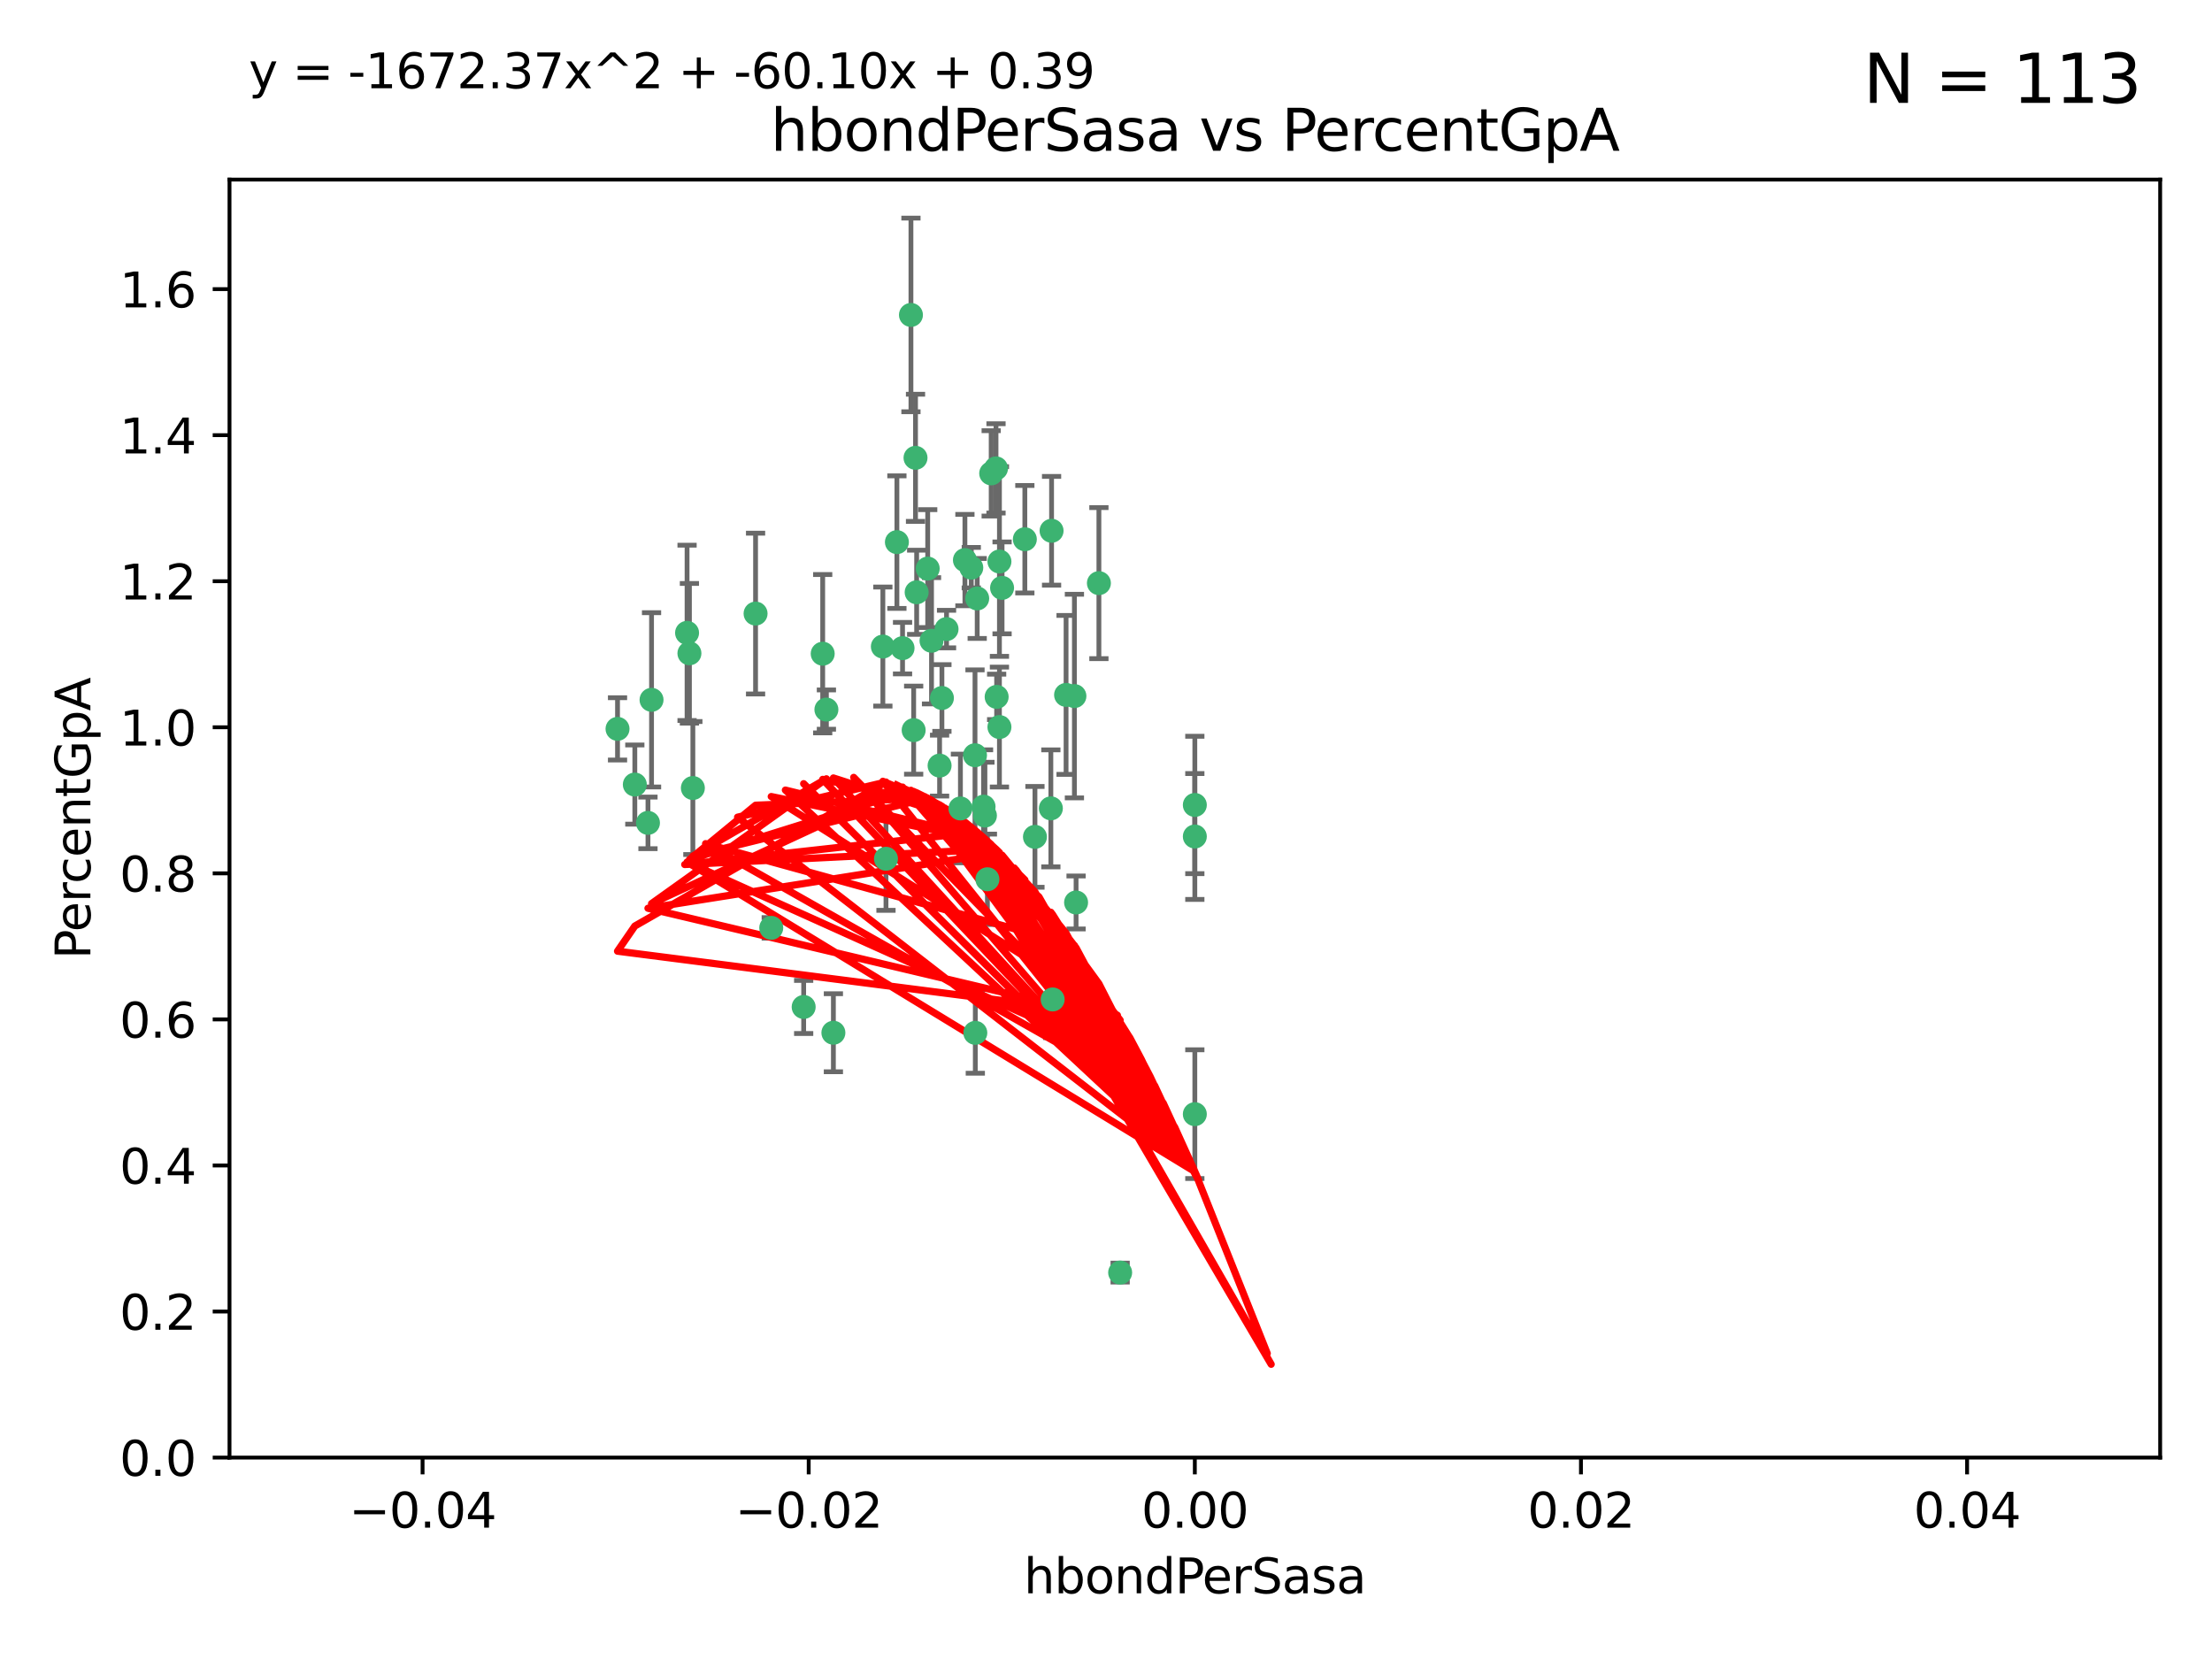<?xml version="1.0" encoding="utf-8" standalone="no"?>
<!DOCTYPE svg PUBLIC "-//W3C//DTD SVG 1.1//EN"
  "http://www.w3.org/Graphics/SVG/1.1/DTD/svg11.dtd">
<svg xmlns:xlink="http://www.w3.org/1999/xlink" width="460.8pt" height="345.6pt" viewBox="0 0 460.8 345.6" xmlns="http://www.w3.org/2000/svg" version="1.1">
 <defs>
  <style type="text/css">*{stroke-linejoin: round; stroke-linecap: butt}</style>
 </defs>
 <g id="figure_1">
  <g id="patch_1">
   <path d="M 0 345.6 
L 460.8 345.6 
L 460.8 0 
L 0 0 
z
" style="fill: #ffffff"/>
  </g>
  <g id="axes_1">
   <g id="patch_2">
    <path d="M 47.81 303.64 
L 450 303.64 
L 450 37.411 
L 47.81 37.411 
z
" style="fill: #ffffff"/>
   </g>
   <g id="PathCollection_1">
    <defs>
     <path id="m58eb391e16" d="M 0 1.118 
C 0.297 1.118 0.581 1 0.791 0.791 
C 1 0.581 1.118 0.297 1.118 0 
C 1.118 -0.297 1 -0.581 0.791 -0.791 
C 0.581 -1 0.297 -1.118 0 -1.118 
C -0.297 -1.118 -0.581 -1 -0.791 -0.791 
C -1 -0.581 -1.118 -0.297 -1.118 0 
C -1.118 0.297 -1 0.581 -0.791 0.791 
C -0.581 1 -0.297 1.118 0 1.118 
z
" style="stroke: #3cb371"/>
    </defs>
    <g clip-path="url(#pd3b715f0c1)">
     <use xlink:href="#m58eb391e16" x="186.841" y="112.935" style="fill: #3cb371; stroke: #3cb371"/>
     <use xlink:href="#m58eb391e16" x="197.183" y="131.048" style="fill: #3cb371; stroke: #3cb371"/>
     <use xlink:href="#m58eb391e16" x="206.483" y="98.611" style="fill: #3cb371; stroke: #3cb371"/>
     <use xlink:href="#m58eb391e16" x="203.111" y="157.33" style="fill: #3cb371; stroke: #3cb371"/>
     <use xlink:href="#m58eb391e16" x="208.201" y="151.457" style="fill: #3cb371; stroke: #3cb371"/>
     <use xlink:href="#m58eb391e16" x="189.767" y="65.606" style="fill: #3cb371; stroke: #3cb371"/>
     <use xlink:href="#m58eb391e16" x="143.619" y="136.097" style="fill: #3cb371; stroke: #3cb371"/>
     <use xlink:href="#m58eb391e16" x="157.399" y="127.82" style="fill: #3cb371; stroke: #3cb371"/>
     <use xlink:href="#m58eb391e16" x="193.258" y="118.446" style="fill: #3cb371; stroke: #3cb371"/>
     <use xlink:href="#m58eb391e16" x="144.336" y="164.157" style="fill: #3cb371; stroke: #3cb371"/>
     <use xlink:href="#m58eb391e16" x="172.155" y="147.818" style="fill: #3cb371; stroke: #3cb371"/>
     <use xlink:href="#m58eb391e16" x="135.728" y="145.786" style="fill: #3cb371; stroke: #3cb371"/>
     <use xlink:href="#m58eb391e16" x="188.017" y="135.021" style="fill: #3cb371; stroke: #3cb371"/>
     <use xlink:href="#m58eb391e16" x="143.128" y="131.834" style="fill: #3cb371; stroke: #3cb371"/>
     <use xlink:href="#m58eb391e16" x="190.719" y="95.371" style="fill: #3cb371; stroke: #3cb371"/>
     <use xlink:href="#m58eb391e16" x="204.892" y="168.041" style="fill: #3cb371; stroke: #3cb371"/>
     <use xlink:href="#m58eb391e16" x="202.337" y="118.255" style="fill: #3cb371; stroke: #3cb371"/>
     <use xlink:href="#m58eb391e16" x="213.494" y="112.334" style="fill: #3cb371; stroke: #3cb371"/>
     <use xlink:href="#m58eb391e16" x="196.219" y="145.408" style="fill: #3cb371; stroke: #3cb371"/>
     <use xlink:href="#m58eb391e16" x="190.955" y="123.385" style="fill: #3cb371; stroke: #3cb371"/>
     <use xlink:href="#m58eb391e16" x="194.053" y="133.482" style="fill: #3cb371; stroke: #3cb371"/>
     <use xlink:href="#m58eb391e16" x="203.175" y="215.161" style="fill: #3cb371; stroke: #3cb371"/>
     <use xlink:href="#m58eb391e16" x="201.01" y="116.673" style="fill: #3cb371; stroke: #3cb371"/>
     <use xlink:href="#m58eb391e16" x="233.347" y="265.1" style="fill: #3cb371; stroke: #3cb371"/>
     <use xlink:href="#m58eb391e16" x="134.984" y="171.42" style="fill: #3cb371; stroke: #3cb371"/>
     <use xlink:href="#m58eb391e16" x="208.202" y="116.973" style="fill: #3cb371; stroke: #3cb371"/>
     <use xlink:href="#m58eb391e16" x="207.487" y="97.572" style="fill: #3cb371; stroke: #3cb371"/>
     <use xlink:href="#m58eb391e16" x="203.569" y="124.669" style="fill: #3cb371; stroke: #3cb371"/>
     <use xlink:href="#m58eb391e16" x="207.62" y="145.171" style="fill: #3cb371; stroke: #3cb371"/>
     <use xlink:href="#m58eb391e16" x="200.074" y="168.419" style="fill: #3cb371; stroke: #3cb371"/>
     <use xlink:href="#m58eb391e16" x="173.611" y="215.139" style="fill: #3cb371; stroke: #3cb371"/>
     <use xlink:href="#m58eb391e16" x="171.383" y="136.178" style="fill: #3cb371; stroke: #3cb371"/>
     <use xlink:href="#m58eb391e16" x="195.734" y="159.488" style="fill: #3cb371; stroke: #3cb371"/>
     <use xlink:href="#m58eb391e16" x="183.917" y="134.689" style="fill: #3cb371; stroke: #3cb371"/>
     <use xlink:href="#m58eb391e16" x="184.566" y="178.897" style="fill: #3cb371; stroke: #3cb371"/>
     <use xlink:href="#m58eb391e16" x="132.246" y="163.438" style="fill: #3cb371; stroke: #3cb371"/>
     <use xlink:href="#m58eb391e16" x="128.642" y="151.836" style="fill: #3cb371; stroke: #3cb371"/>
     <use xlink:href="#m58eb391e16" x="160.664" y="193.29" style="fill: #3cb371; stroke: #3cb371"/>
     <use xlink:href="#m58eb391e16" x="205.696" y="183.167" style="fill: #3cb371; stroke: #3cb371"/>
     <use xlink:href="#m58eb391e16" x="219.287" y="208.206" style="fill: #3cb371; stroke: #3cb371"/>
     <use xlink:href="#m58eb391e16" x="219.062" y="110.571" style="fill: #3cb371; stroke: #3cb371"/>
     <use xlink:href="#m58eb391e16" x="228.922" y="121.476" style="fill: #3cb371; stroke: #3cb371"/>
     <use xlink:href="#m58eb391e16" x="190.332" y="152.103" style="fill: #3cb371; stroke: #3cb371"/>
     <use xlink:href="#m58eb391e16" x="205.177" y="169.899" style="fill: #3cb371; stroke: #3cb371"/>
     <use xlink:href="#m58eb391e16" x="215.6" y="174.332" style="fill: #3cb371; stroke: #3cb371"/>
     <use xlink:href="#m58eb391e16" x="167.418" y="209.769" style="fill: #3cb371; stroke: #3cb371"/>
     <use xlink:href="#m58eb391e16" x="218.914" y="168.396" style="fill: #3cb371; stroke: #3cb371"/>
     <use xlink:href="#m58eb391e16" x="224.167" y="188.002" style="fill: #3cb371; stroke: #3cb371"/>
     <use xlink:href="#m58eb391e16" x="248.905" y="232.101" style="fill: #3cb371; stroke: #3cb371"/>
     <use xlink:href="#m58eb391e16" x="248.905" y="167.688" style="fill: #3cb371; stroke: #3cb371"/>
     <use xlink:href="#m58eb391e16" x="208.75" y="122.465" style="fill: #3cb371; stroke: #3cb371"/>
     <use xlink:href="#m58eb391e16" x="222.083" y="144.762" style="fill: #3cb371; stroke: #3cb371"/>
     <use xlink:href="#m58eb391e16" x="223.82" y="145.004" style="fill: #3cb371; stroke: #3cb371"/>
     <use xlink:href="#m58eb391e16" x="248.905" y="174.257" style="fill: #3cb371; stroke: #3cb371"/>
    </g>
   </g>
   <g id="matplotlib.axis_1">
    <g id="xtick_1">
     <g id="line2d_1">
      <defs>
       <path id="m890bb7b04b" d="M 0 0 
L 0 3.5 
" style="stroke: #000000; stroke-width: 0.8"/>
      </defs>
      <g>
       <use xlink:href="#m890bb7b04b" x="88.029" y="303.64" style="stroke: #000000; stroke-width: 0.8"/>
      </g>
     </g>
     <g id="text_1">
      <!-- −0.04 -->
      <g transform="translate(72.706 318.238)scale(0.1 -0.1)">
       <defs>
        <path id="DejaVuSans-2212" d="M 678 2272 
L 4684 2272 
L 4684 1741 
L 678 1741 
L 678 2272 
z
" transform="scale(0.016)"/>
        <path id="DejaVuSans-30" d="M 2034 4250 
Q 1547 4250 1301 3770 
Q 1056 3291 1056 2328 
Q 1056 1369 1301 889 
Q 1547 409 2034 409 
Q 2525 409 2770 889 
Q 3016 1369 3016 2328 
Q 3016 3291 2770 3770 
Q 2525 4250 2034 4250 
z
M 2034 4750 
Q 2819 4750 3233 4129 
Q 3647 3509 3647 2328 
Q 3647 1150 3233 529 
Q 2819 -91 2034 -91 
Q 1250 -91 836 529 
Q 422 1150 422 2328 
Q 422 3509 836 4129 
Q 1250 4750 2034 4750 
z
" transform="scale(0.016)"/>
        <path id="DejaVuSans-2e" d="M 684 794 
L 1344 794 
L 1344 0 
L 684 0 
L 684 794 
z
" transform="scale(0.016)"/>
        <path id="DejaVuSans-34" d="M 2419 4116 
L 825 1625 
L 2419 1625 
L 2419 4116 
z
M 2253 4666 
L 3047 4666 
L 3047 1625 
L 3713 1625 
L 3713 1100 
L 3047 1100 
L 3047 0 
L 2419 0 
L 2419 1100 
L 313 1100 
L 313 1709 
L 2253 4666 
z
" transform="scale(0.016)"/>
       </defs>
       <use xlink:href="#DejaVuSans-2212"/>
       <use xlink:href="#DejaVuSans-30" x="83.789"/>
       <use xlink:href="#DejaVuSans-2e" x="147.412"/>
       <use xlink:href="#DejaVuSans-30" x="179.199"/>
       <use xlink:href="#DejaVuSans-34" x="242.822"/>
      </g>
     </g>
    </g>
    <g id="xtick_2">
     <g id="line2d_2">
      <g>
       <use xlink:href="#m890bb7b04b" x="168.467" y="303.64" style="stroke: #000000; stroke-width: 0.8"/>
      </g>
     </g>
     <g id="text_2">
      <!-- −0.02 -->
      <g transform="translate(153.144 318.238)scale(0.1 -0.1)">
       <defs>
        <path id="DejaVuSans-32" d="M 1228 531 
L 3431 531 
L 3431 0 
L 469 0 
L 469 531 
Q 828 903 1448 1529 
Q 2069 2156 2228 2338 
Q 2531 2678 2651 2914 
Q 2772 3150 2772 3378 
Q 2772 3750 2511 3984 
Q 2250 4219 1831 4219 
Q 1534 4219 1204 4116 
Q 875 4013 500 3803 
L 500 4441 
Q 881 4594 1212 4672 
Q 1544 4750 1819 4750 
Q 2544 4750 2975 4387 
Q 3406 4025 3406 3419 
Q 3406 3131 3298 2873 
Q 3191 2616 2906 2266 
Q 2828 2175 2409 1742 
Q 1991 1309 1228 531 
z
" transform="scale(0.016)"/>
       </defs>
       <use xlink:href="#DejaVuSans-2212"/>
       <use xlink:href="#DejaVuSans-30" x="83.789"/>
       <use xlink:href="#DejaVuSans-2e" x="147.412"/>
       <use xlink:href="#DejaVuSans-30" x="179.199"/>
       <use xlink:href="#DejaVuSans-32" x="242.822"/>
      </g>
     </g>
    </g>
    <g id="xtick_3">
     <g id="line2d_3">
      <g>
       <use xlink:href="#m890bb7b04b" x="248.905" y="303.64" style="stroke: #000000; stroke-width: 0.8"/>
      </g>
     </g>
     <g id="text_3">
      <!-- 0.00 -->
      <g transform="translate(237.772 318.238)scale(0.1 -0.1)">
       <use xlink:href="#DejaVuSans-30"/>
       <use xlink:href="#DejaVuSans-2e" x="63.623"/>
       <use xlink:href="#DejaVuSans-30" x="95.41"/>
       <use xlink:href="#DejaVuSans-30" x="159.033"/>
      </g>
     </g>
    </g>
    <g id="xtick_4">
     <g id="line2d_4">
      <g>
       <use xlink:href="#m890bb7b04b" x="329.343" y="303.64" style="stroke: #000000; stroke-width: 0.8"/>
      </g>
     </g>
     <g id="text_4">
      <!-- 0.02 -->
      <g transform="translate(318.21 318.238)scale(0.1 -0.1)">
       <use xlink:href="#DejaVuSans-30"/>
       <use xlink:href="#DejaVuSans-2e" x="63.623"/>
       <use xlink:href="#DejaVuSans-30" x="95.41"/>
       <use xlink:href="#DejaVuSans-32" x="159.033"/>
      </g>
     </g>
    </g>
    <g id="xtick_5">
     <g id="line2d_5">
      <g>
       <use xlink:href="#m890bb7b04b" x="409.781" y="303.64" style="stroke: #000000; stroke-width: 0.8"/>
      </g>
     </g>
     <g id="text_5">
      <!-- 0.04 -->
      <g transform="translate(398.648 318.238)scale(0.1 -0.1)">
       <use xlink:href="#DejaVuSans-30"/>
       <use xlink:href="#DejaVuSans-2e" x="63.623"/>
       <use xlink:href="#DejaVuSans-30" x="95.41"/>
       <use xlink:href="#DejaVuSans-34" x="159.033"/>
      </g>
     </g>
    </g>
    <g id="text_6">
     <!-- hbondPerSasa -->
     <g transform="translate(213.287 331.917)scale(0.1 -0.1)">
      <defs>
       <path id="DejaVuSans-68" d="M 3513 2113 
L 3513 0 
L 2938 0 
L 2938 2094 
Q 2938 2591 2744 2837 
Q 2550 3084 2163 3084 
Q 1697 3084 1428 2787 
Q 1159 2491 1159 1978 
L 1159 0 
L 581 0 
L 581 4863 
L 1159 4863 
L 1159 2956 
Q 1366 3272 1645 3428 
Q 1925 3584 2291 3584 
Q 2894 3584 3203 3211 
Q 3513 2838 3513 2113 
z
" transform="scale(0.016)"/>
       <path id="DejaVuSans-62" d="M 3116 1747 
Q 3116 2381 2855 2742 
Q 2594 3103 2138 3103 
Q 1681 3103 1420 2742 
Q 1159 2381 1159 1747 
Q 1159 1113 1420 752 
Q 1681 391 2138 391 
Q 2594 391 2855 752 
Q 3116 1113 3116 1747 
z
M 1159 2969 
Q 1341 3281 1617 3432 
Q 1894 3584 2278 3584 
Q 2916 3584 3314 3078 
Q 3713 2572 3713 1747 
Q 3713 922 3314 415 
Q 2916 -91 2278 -91 
Q 1894 -91 1617 61 
Q 1341 213 1159 525 
L 1159 0 
L 581 0 
L 581 4863 
L 1159 4863 
L 1159 2969 
z
" transform="scale(0.016)"/>
       <path id="DejaVuSans-6f" d="M 1959 3097 
Q 1497 3097 1228 2736 
Q 959 2375 959 1747 
Q 959 1119 1226 758 
Q 1494 397 1959 397 
Q 2419 397 2687 759 
Q 2956 1122 2956 1747 
Q 2956 2369 2687 2733 
Q 2419 3097 1959 3097 
z
M 1959 3584 
Q 2709 3584 3137 3096 
Q 3566 2609 3566 1747 
Q 3566 888 3137 398 
Q 2709 -91 1959 -91 
Q 1206 -91 779 398 
Q 353 888 353 1747 
Q 353 2609 779 3096 
Q 1206 3584 1959 3584 
z
" transform="scale(0.016)"/>
       <path id="DejaVuSans-6e" d="M 3513 2113 
L 3513 0 
L 2938 0 
L 2938 2094 
Q 2938 2591 2744 2837 
Q 2550 3084 2163 3084 
Q 1697 3084 1428 2787 
Q 1159 2491 1159 1978 
L 1159 0 
L 581 0 
L 581 3500 
L 1159 3500 
L 1159 2956 
Q 1366 3272 1645 3428 
Q 1925 3584 2291 3584 
Q 2894 3584 3203 3211 
Q 3513 2838 3513 2113 
z
" transform="scale(0.016)"/>
       <path id="DejaVuSans-64" d="M 2906 2969 
L 2906 4863 
L 3481 4863 
L 3481 0 
L 2906 0 
L 2906 525 
Q 2725 213 2448 61 
Q 2172 -91 1784 -91 
Q 1150 -91 751 415 
Q 353 922 353 1747 
Q 353 2572 751 3078 
Q 1150 3584 1784 3584 
Q 2172 3584 2448 3432 
Q 2725 3281 2906 2969 
z
M 947 1747 
Q 947 1113 1208 752 
Q 1469 391 1925 391 
Q 2381 391 2643 752 
Q 2906 1113 2906 1747 
Q 2906 2381 2643 2742 
Q 2381 3103 1925 3103 
Q 1469 3103 1208 2742 
Q 947 2381 947 1747 
z
" transform="scale(0.016)"/>
       <path id="DejaVuSans-50" d="M 1259 4147 
L 1259 2394 
L 2053 2394 
Q 2494 2394 2734 2622 
Q 2975 2850 2975 3272 
Q 2975 3691 2734 3919 
Q 2494 4147 2053 4147 
L 1259 4147 
z
M 628 4666 
L 2053 4666 
Q 2838 4666 3239 4311 
Q 3641 3956 3641 3272 
Q 3641 2581 3239 2228 
Q 2838 1875 2053 1875 
L 1259 1875 
L 1259 0 
L 628 0 
L 628 4666 
z
" transform="scale(0.016)"/>
       <path id="DejaVuSans-65" d="M 3597 1894 
L 3597 1613 
L 953 1613 
Q 991 1019 1311 708 
Q 1631 397 2203 397 
Q 2534 397 2845 478 
Q 3156 559 3463 722 
L 3463 178 
Q 3153 47 2828 -22 
Q 2503 -91 2169 -91 
Q 1331 -91 842 396 
Q 353 884 353 1716 
Q 353 2575 817 3079 
Q 1281 3584 2069 3584 
Q 2775 3584 3186 3129 
Q 3597 2675 3597 1894 
z
M 3022 2063 
Q 3016 2534 2758 2815 
Q 2500 3097 2075 3097 
Q 1594 3097 1305 2825 
Q 1016 2553 972 2059 
L 3022 2063 
z
" transform="scale(0.016)"/>
       <path id="DejaVuSans-72" d="M 2631 2963 
Q 2534 3019 2420 3045 
Q 2306 3072 2169 3072 
Q 1681 3072 1420 2755 
Q 1159 2438 1159 1844 
L 1159 0 
L 581 0 
L 581 3500 
L 1159 3500 
L 1159 2956 
Q 1341 3275 1631 3429 
Q 1922 3584 2338 3584 
Q 2397 3584 2469 3576 
Q 2541 3569 2628 3553 
L 2631 2963 
z
" transform="scale(0.016)"/>
       <path id="DejaVuSans-53" d="M 3425 4513 
L 3425 3897 
Q 3066 4069 2747 4153 
Q 2428 4238 2131 4238 
Q 1616 4238 1336 4038 
Q 1056 3838 1056 3469 
Q 1056 3159 1242 3001 
Q 1428 2844 1947 2747 
L 2328 2669 
Q 3034 2534 3370 2195 
Q 3706 1856 3706 1288 
Q 3706 609 3251 259 
Q 2797 -91 1919 -91 
Q 1588 -91 1214 -16 
Q 841 59 441 206 
L 441 856 
Q 825 641 1194 531 
Q 1563 422 1919 422 
Q 2459 422 2753 634 
Q 3047 847 3047 1241 
Q 3047 1584 2836 1778 
Q 2625 1972 2144 2069 
L 1759 2144 
Q 1053 2284 737 2584 
Q 422 2884 422 3419 
Q 422 4038 858 4394 
Q 1294 4750 2059 4750 
Q 2388 4750 2728 4690 
Q 3069 4631 3425 4513 
z
" transform="scale(0.016)"/>
       <path id="DejaVuSans-61" d="M 2194 1759 
Q 1497 1759 1228 1600 
Q 959 1441 959 1056 
Q 959 750 1161 570 
Q 1363 391 1709 391 
Q 2188 391 2477 730 
Q 2766 1069 2766 1631 
L 2766 1759 
L 2194 1759 
z
M 3341 1997 
L 3341 0 
L 2766 0 
L 2766 531 
Q 2569 213 2275 61 
Q 1981 -91 1556 -91 
Q 1019 -91 701 211 
Q 384 513 384 1019 
Q 384 1609 779 1909 
Q 1175 2209 1959 2209 
L 2766 2209 
L 2766 2266 
Q 2766 2663 2505 2880 
Q 2244 3097 1772 3097 
Q 1472 3097 1187 3025 
Q 903 2953 641 2809 
L 641 3341 
Q 956 3463 1253 3523 
Q 1550 3584 1831 3584 
Q 2591 3584 2966 3190 
Q 3341 2797 3341 1997 
z
" transform="scale(0.016)"/>
       <path id="DejaVuSans-73" d="M 2834 3397 
L 2834 2853 
Q 2591 2978 2328 3040 
Q 2066 3103 1784 3103 
Q 1356 3103 1142 2972 
Q 928 2841 928 2578 
Q 928 2378 1081 2264 
Q 1234 2150 1697 2047 
L 1894 2003 
Q 2506 1872 2764 1633 
Q 3022 1394 3022 966 
Q 3022 478 2636 193 
Q 2250 -91 1575 -91 
Q 1294 -91 989 -36 
Q 684 19 347 128 
L 347 722 
Q 666 556 975 473 
Q 1284 391 1588 391 
Q 1994 391 2212 530 
Q 2431 669 2431 922 
Q 2431 1156 2273 1281 
Q 2116 1406 1581 1522 
L 1381 1569 
Q 847 1681 609 1914 
Q 372 2147 372 2553 
Q 372 3047 722 3315 
Q 1072 3584 1716 3584 
Q 2034 3584 2315 3537 
Q 2597 3491 2834 3397 
z
" transform="scale(0.016)"/>
      </defs>
      <use xlink:href="#DejaVuSans-68"/>
      <use xlink:href="#DejaVuSans-62" x="63.379"/>
      <use xlink:href="#DejaVuSans-6f" x="126.855"/>
      <use xlink:href="#DejaVuSans-6e" x="188.037"/>
      <use xlink:href="#DejaVuSans-64" x="251.416"/>
      <use xlink:href="#DejaVuSans-50" x="314.893"/>
      <use xlink:href="#DejaVuSans-65" x="371.57"/>
      <use xlink:href="#DejaVuSans-72" x="433.094"/>
      <use xlink:href="#DejaVuSans-53" x="474.207"/>
      <use xlink:href="#DejaVuSans-61" x="537.684"/>
      <use xlink:href="#DejaVuSans-73" x="598.963"/>
      <use xlink:href="#DejaVuSans-61" x="651.062"/>
     </g>
    </g>
   </g>
   <g id="matplotlib.axis_2">
    <g id="ytick_1">
     <g id="line2d_6">
      <defs>
       <path id="m3d4f7fe5ab" d="M 0 0 
L -3.5 0 
" style="stroke: #000000; stroke-width: 0.8"/>
      </defs>
      <g>
       <use xlink:href="#m3d4f7fe5ab" x="47.81" y="303.64" style="stroke: #000000; stroke-width: 0.8"/>
      </g>
     </g>
     <g id="text_7">
      <!-- 0.0 -->
      <g transform="translate(24.907 307.439)scale(0.1 -0.1)">
       <use xlink:href="#DejaVuSans-30"/>
       <use xlink:href="#DejaVuSans-2e" x="63.623"/>
       <use xlink:href="#DejaVuSans-30" x="95.41"/>
      </g>
     </g>
    </g>
    <g id="ytick_2">
     <g id="line2d_7">
      <g>
       <use xlink:href="#m3d4f7fe5ab" x="47.81" y="273.214" style="stroke: #000000; stroke-width: 0.8"/>
      </g>
     </g>
     <g id="text_8">
      <!-- 0.2 -->
      <g transform="translate(24.907 277.013)scale(0.1 -0.1)">
       <use xlink:href="#DejaVuSans-30"/>
       <use xlink:href="#DejaVuSans-2e" x="63.623"/>
       <use xlink:href="#DejaVuSans-32" x="95.41"/>
      </g>
     </g>
    </g>
    <g id="ytick_3">
     <g id="line2d_8">
      <g>
       <use xlink:href="#m3d4f7fe5ab" x="47.81" y="242.788" style="stroke: #000000; stroke-width: 0.8"/>
      </g>
     </g>
     <g id="text_9">
      <!-- 0.4 -->
      <g transform="translate(24.907 246.587)scale(0.1 -0.1)">
       <use xlink:href="#DejaVuSans-30"/>
       <use xlink:href="#DejaVuSans-2e" x="63.623"/>
       <use xlink:href="#DejaVuSans-34" x="95.41"/>
      </g>
     </g>
    </g>
    <g id="ytick_4">
     <g id="line2d_9">
      <g>
       <use xlink:href="#m3d4f7fe5ab" x="47.81" y="212.362" style="stroke: #000000; stroke-width: 0.8"/>
      </g>
     </g>
     <g id="text_10">
      <!-- 0.6 -->
      <g transform="translate(24.907 216.161)scale(0.1 -0.1)">
       <defs>
        <path id="DejaVuSans-36" d="M 2113 2584 
Q 1688 2584 1439 2293 
Q 1191 2003 1191 1497 
Q 1191 994 1439 701 
Q 1688 409 2113 409 
Q 2538 409 2786 701 
Q 3034 994 3034 1497 
Q 3034 2003 2786 2293 
Q 2538 2584 2113 2584 
z
M 3366 4563 
L 3366 3988 
Q 3128 4100 2886 4159 
Q 2644 4219 2406 4219 
Q 1781 4219 1451 3797 
Q 1122 3375 1075 2522 
Q 1259 2794 1537 2939 
Q 1816 3084 2150 3084 
Q 2853 3084 3261 2657 
Q 3669 2231 3669 1497 
Q 3669 778 3244 343 
Q 2819 -91 2113 -91 
Q 1303 -91 875 529 
Q 447 1150 447 2328 
Q 447 3434 972 4092 
Q 1497 4750 2381 4750 
Q 2619 4750 2861 4703 
Q 3103 4656 3366 4563 
z
" transform="scale(0.016)"/>
       </defs>
       <use xlink:href="#DejaVuSans-30"/>
       <use xlink:href="#DejaVuSans-2e" x="63.623"/>
       <use xlink:href="#DejaVuSans-36" x="95.41"/>
      </g>
     </g>
    </g>
    <g id="ytick_5">
     <g id="line2d_10">
      <g>
       <use xlink:href="#m3d4f7fe5ab" x="47.81" y="181.935" style="stroke: #000000; stroke-width: 0.8"/>
      </g>
     </g>
     <g id="text_11">
      <!-- 0.8 -->
      <g transform="translate(24.907 185.735)scale(0.1 -0.1)">
       <defs>
        <path id="DejaVuSans-38" d="M 2034 2216 
Q 1584 2216 1326 1975 
Q 1069 1734 1069 1313 
Q 1069 891 1326 650 
Q 1584 409 2034 409 
Q 2484 409 2743 651 
Q 3003 894 3003 1313 
Q 3003 1734 2745 1975 
Q 2488 2216 2034 2216 
z
M 1403 2484 
Q 997 2584 770 2862 
Q 544 3141 544 3541 
Q 544 4100 942 4425 
Q 1341 4750 2034 4750 
Q 2731 4750 3128 4425 
Q 3525 4100 3525 3541 
Q 3525 3141 3298 2862 
Q 3072 2584 2669 2484 
Q 3125 2378 3379 2068 
Q 3634 1759 3634 1313 
Q 3634 634 3220 271 
Q 2806 -91 2034 -91 
Q 1263 -91 848 271 
Q 434 634 434 1313 
Q 434 1759 690 2068 
Q 947 2378 1403 2484 
z
M 1172 3481 
Q 1172 3119 1398 2916 
Q 1625 2713 2034 2713 
Q 2441 2713 2670 2916 
Q 2900 3119 2900 3481 
Q 2900 3844 2670 4047 
Q 2441 4250 2034 4250 
Q 1625 4250 1398 4047 
Q 1172 3844 1172 3481 
z
" transform="scale(0.016)"/>
       </defs>
       <use xlink:href="#DejaVuSans-30"/>
       <use xlink:href="#DejaVuSans-2e" x="63.623"/>
       <use xlink:href="#DejaVuSans-38" x="95.41"/>
      </g>
     </g>
    </g>
    <g id="ytick_6">
     <g id="line2d_11">
      <g>
       <use xlink:href="#m3d4f7fe5ab" x="47.81" y="151.509" style="stroke: #000000; stroke-width: 0.8"/>
      </g>
     </g>
     <g id="text_12">
      <!-- 1.0 -->
      <g transform="translate(24.907 155.308)scale(0.1 -0.1)">
       <defs>
        <path id="DejaVuSans-31" d="M 794 531 
L 1825 531 
L 1825 4091 
L 703 3866 
L 703 4441 
L 1819 4666 
L 2450 4666 
L 2450 531 
L 3481 531 
L 3481 0 
L 794 0 
L 794 531 
z
" transform="scale(0.016)"/>
       </defs>
       <use xlink:href="#DejaVuSans-31"/>
       <use xlink:href="#DejaVuSans-2e" x="63.623"/>
       <use xlink:href="#DejaVuSans-30" x="95.41"/>
      </g>
     </g>
    </g>
    <g id="ytick_7">
     <g id="line2d_12">
      <g>
       <use xlink:href="#m3d4f7fe5ab" x="47.81" y="121.083" style="stroke: #000000; stroke-width: 0.8"/>
      </g>
     </g>
     <g id="text_13">
      <!-- 1.2 -->
      <g transform="translate(24.907 124.882)scale(0.1 -0.1)">
       <use xlink:href="#DejaVuSans-31"/>
       <use xlink:href="#DejaVuSans-2e" x="63.623"/>
       <use xlink:href="#DejaVuSans-32" x="95.41"/>
      </g>
     </g>
    </g>
    <g id="ytick_8">
     <g id="line2d_13">
      <g>
       <use xlink:href="#m3d4f7fe5ab" x="47.81" y="90.657" style="stroke: #000000; stroke-width: 0.8"/>
      </g>
     </g>
     <g id="text_14">
      <!-- 1.4 -->
      <g transform="translate(24.907 94.456)scale(0.1 -0.1)">
       <use xlink:href="#DejaVuSans-31"/>
       <use xlink:href="#DejaVuSans-2e" x="63.623"/>
       <use xlink:href="#DejaVuSans-34" x="95.41"/>
      </g>
     </g>
    </g>
    <g id="ytick_9">
     <g id="line2d_14">
      <g>
       <use xlink:href="#m3d4f7fe5ab" x="47.81" y="60.231" style="stroke: #000000; stroke-width: 0.8"/>
      </g>
     </g>
     <g id="text_15">
      <!-- 1.6 -->
      <g transform="translate(24.907 64.03)scale(0.1 -0.1)">
       <use xlink:href="#DejaVuSans-31"/>
       <use xlink:href="#DejaVuSans-2e" x="63.623"/>
       <use xlink:href="#DejaVuSans-36" x="95.41"/>
      </g>
     </g>
    </g>
    <g id="text_16">
     <!-- PercentGpA -->
     <g transform="translate(18.827 199.802)rotate(-90)scale(0.1 -0.1)">
      <defs>
       <path id="DejaVuSans-63" d="M 3122 3366 
L 3122 2828 
Q 2878 2963 2633 3030 
Q 2388 3097 2138 3097 
Q 1578 3097 1268 2742 
Q 959 2388 959 1747 
Q 959 1106 1268 751 
Q 1578 397 2138 397 
Q 2388 397 2633 464 
Q 2878 531 3122 666 
L 3122 134 
Q 2881 22 2623 -34 
Q 2366 -91 2075 -91 
Q 1284 -91 818 406 
Q 353 903 353 1747 
Q 353 2603 823 3093 
Q 1294 3584 2113 3584 
Q 2378 3584 2631 3529 
Q 2884 3475 3122 3366 
z
" transform="scale(0.016)"/>
       <path id="DejaVuSans-74" d="M 1172 4494 
L 1172 3500 
L 2356 3500 
L 2356 3053 
L 1172 3053 
L 1172 1153 
Q 1172 725 1289 603 
Q 1406 481 1766 481 
L 2356 481 
L 2356 0 
L 1766 0 
Q 1100 0 847 248 
Q 594 497 594 1153 
L 594 3053 
L 172 3053 
L 172 3500 
L 594 3500 
L 594 4494 
L 1172 4494 
z
" transform="scale(0.016)"/>
       <path id="DejaVuSans-47" d="M 3809 666 
L 3809 1919 
L 2778 1919 
L 2778 2438 
L 4434 2438 
L 4434 434 
Q 4069 175 3628 42 
Q 3188 -91 2688 -91 
Q 1594 -91 976 548 
Q 359 1188 359 2328 
Q 359 3472 976 4111 
Q 1594 4750 2688 4750 
Q 3144 4750 3555 4637 
Q 3966 4525 4313 4306 
L 4313 3634 
Q 3963 3931 3569 4081 
Q 3175 4231 2741 4231 
Q 1884 4231 1454 3753 
Q 1025 3275 1025 2328 
Q 1025 1384 1454 906 
Q 1884 428 2741 428 
Q 3075 428 3337 486 
Q 3600 544 3809 666 
z
" transform="scale(0.016)"/>
       <path id="DejaVuSans-70" d="M 1159 525 
L 1159 -1331 
L 581 -1331 
L 581 3500 
L 1159 3500 
L 1159 2969 
Q 1341 3281 1617 3432 
Q 1894 3584 2278 3584 
Q 2916 3584 3314 3078 
Q 3713 2572 3713 1747 
Q 3713 922 3314 415 
Q 2916 -91 2278 -91 
Q 1894 -91 1617 61 
Q 1341 213 1159 525 
z
M 3116 1747 
Q 3116 2381 2855 2742 
Q 2594 3103 2138 3103 
Q 1681 3103 1420 2742 
Q 1159 2381 1159 1747 
Q 1159 1113 1420 752 
Q 1681 391 2138 391 
Q 2594 391 2855 752 
Q 3116 1113 3116 1747 
z
" transform="scale(0.016)"/>
       <path id="DejaVuSans-41" d="M 2188 4044 
L 1331 1722 
L 3047 1722 
L 2188 4044 
z
M 1831 4666 
L 2547 4666 
L 4325 0 
L 3669 0 
L 3244 1197 
L 1141 1197 
L 716 0 
L 50 0 
L 1831 4666 
z
" transform="scale(0.016)"/>
      </defs>
      <use xlink:href="#DejaVuSans-50"/>
      <use xlink:href="#DejaVuSans-65" x="56.678"/>
      <use xlink:href="#DejaVuSans-72" x="118.201"/>
      <use xlink:href="#DejaVuSans-63" x="157.064"/>
      <use xlink:href="#DejaVuSans-65" x="212.045"/>
      <use xlink:href="#DejaVuSans-6e" x="273.568"/>
      <use xlink:href="#DejaVuSans-74" x="336.947"/>
      <use xlink:href="#DejaVuSans-47" x="376.156"/>
      <use xlink:href="#DejaVuSans-70" x="453.646"/>
      <use xlink:href="#DejaVuSans-41" x="517.123"/>
     </g>
    </g>
   </g>
   <g id="LineCollection_1">
    <path d="M 186.841 126.742 
L 186.841 99.128 
" clip-path="url(#pd3b715f0c1)" style="fill: none; stroke: #696969"/>
    <path d="M 197.183 134.958 
L 197.183 127.138 
" clip-path="url(#pd3b715f0c1)" style="fill: none; stroke: #696969"/>
    <path d="M 206.483 107.5 
L 206.483 89.723 
" clip-path="url(#pd3b715f0c1)" style="fill: none; stroke: #696969"/>
    <path d="M 203.111 175.107 
L 203.111 139.552 
" clip-path="url(#pd3b715f0c1)" style="fill: none; stroke: #696969"/>
    <path d="M 208.201 163.945 
L 208.201 138.968 
" clip-path="url(#pd3b715f0c1)" style="fill: none; stroke: #696969"/>
    <path d="M 189.767 85.777 
L 189.767 45.434 
" clip-path="url(#pd3b715f0c1)" style="fill: none; stroke: #696969"/>
    <path d="M 143.619 150.645 
L 143.619 121.55 
" clip-path="url(#pd3b715f0c1)" style="fill: none; stroke: #696969"/>
    <path d="M 157.399 144.568 
L 157.399 111.073 
" clip-path="url(#pd3b715f0c1)" style="fill: none; stroke: #696969"/>
    <path d="M 193.258 130.722 
L 193.258 106.17 
" clip-path="url(#pd3b715f0c1)" style="fill: none; stroke: #696969"/>
    <path d="M 144.336 178.007 
L 144.336 150.307 
" clip-path="url(#pd3b715f0c1)" style="fill: none; stroke: #696969"/>
    <path d="M 172.155 151.909 
L 172.155 143.727 
" clip-path="url(#pd3b715f0c1)" style="fill: none; stroke: #696969"/>
    <path d="M 135.728 163.937 
L 135.728 127.634 
" clip-path="url(#pd3b715f0c1)" style="fill: none; stroke: #696969"/>
    <path d="M 188.017 140.382 
L 188.017 129.659 
" clip-path="url(#pd3b715f0c1)" style="fill: none; stroke: #696969"/>
    <path d="M 143.128 150.092 
L 143.128 113.575 
" clip-path="url(#pd3b715f0c1)" style="fill: none; stroke: #696969"/>
    <path d="M 190.719 108.615 
L 190.719 82.127 
" clip-path="url(#pd3b715f0c1)" style="fill: none; stroke: #696969"/>
    <path d="M 204.892 179.882 
L 204.892 156.201 
" clip-path="url(#pd3b715f0c1)" style="fill: none; stroke: #696969"/>
    <path d="M 202.337 122.472 
L 202.337 114.039 
" clip-path="url(#pd3b715f0c1)" style="fill: none; stroke: #696969"/>
    <path d="M 213.494 123.529 
L 213.494 101.139 
" clip-path="url(#pd3b715f0c1)" style="fill: none; stroke: #696969"/>
    <path d="M 196.219 152.361 
L 196.219 138.456 
" clip-path="url(#pd3b715f0c1)" style="fill: none; stroke: #696969"/>
    <path d="M 190.955 132.151 
L 190.955 114.62 
" clip-path="url(#pd3b715f0c1)" style="fill: none; stroke: #696969"/>
    <path d="M 194.053 146.637 
L 194.053 120.327 
" clip-path="url(#pd3b715f0c1)" style="fill: none; stroke: #696969"/>
    <path d="M 203.175 223.572 
L 203.175 206.751 
" clip-path="url(#pd3b715f0c1)" style="fill: none; stroke: #696969"/>
    <path d="M 201.01 126.191 
L 201.01 107.154 
" clip-path="url(#pd3b715f0c1)" style="fill: none; stroke: #696969"/>
    <path d="M 233.347 267.073 
L 233.347 263.128 
" clip-path="url(#pd3b715f0c1)" style="fill: none; stroke: #696969"/>
    <path d="M 134.984 176.791 
L 134.984 166.049 
" clip-path="url(#pd3b715f0c1)" style="fill: none; stroke: #696969"/>
    <path d="M 208.202 136.73 
L 208.202 97.216 
" clip-path="url(#pd3b715f0c1)" style="fill: none; stroke: #696969"/>
    <path d="M 207.487 106.878 
L 207.487 88.267 
" clip-path="url(#pd3b715f0c1)" style="fill: none; stroke: #696969"/>
    <path d="M 203.569 132.997 
L 203.569 116.341 
" clip-path="url(#pd3b715f0c1)" style="fill: none; stroke: #696969"/>
    <path d="M 207.62 149.901 
L 207.62 140.441 
" clip-path="url(#pd3b715f0c1)" style="fill: none; stroke: #696969"/>
    <path d="M 200.074 179.743 
L 200.074 157.094 
" clip-path="url(#pd3b715f0c1)" style="fill: none; stroke: #696969"/>
    <path d="M 173.611 223.268 
L 173.611 207.01 
" clip-path="url(#pd3b715f0c1)" style="fill: none; stroke: #696969"/>
    <path d="M 171.383 152.672 
L 171.383 119.684 
" clip-path="url(#pd3b715f0c1)" style="fill: none; stroke: #696969"/>
    <path d="M 195.734 165.831 
L 195.734 153.145 
" clip-path="url(#pd3b715f0c1)" style="fill: none; stroke: #696969"/>
    <path d="M 183.917 147.086 
L 183.917 122.292 
" clip-path="url(#pd3b715f0c1)" style="fill: none; stroke: #696969"/>
    <path d="M 184.566 189.642 
L 184.566 168.152 
" clip-path="url(#pd3b715f0c1)" style="fill: none; stroke: #696969"/>
    <path d="M 132.246 171.687 
L 132.246 155.189 
" clip-path="url(#pd3b715f0c1)" style="fill: none; stroke: #696969"/>
    <path d="M 128.642 158.321 
L 128.642 145.352 
" clip-path="url(#pd3b715f0c1)" style="fill: none; stroke: #696969"/>
    <path d="M 160.664 195.434 
L 160.664 191.146 
" clip-path="url(#pd3b715f0c1)" style="fill: none; stroke: #696969"/>
    <path d="M 205.696 192.579 
L 205.696 173.755 
" clip-path="url(#pd3b715f0c1)" style="fill: none; stroke: #696969"/>
    <path d="M 219.287 216.157 
L 219.287 200.256 
" clip-path="url(#pd3b715f0c1)" style="fill: none; stroke: #696969"/>
    <path d="M 219.062 121.897 
L 219.062 99.245 
" clip-path="url(#pd3b715f0c1)" style="fill: none; stroke: #696969"/>
    <path d="M 228.922 137.206 
L 228.922 105.745 
" clip-path="url(#pd3b715f0c1)" style="fill: none; stroke: #696969"/>
    <path d="M 190.332 161.277 
L 190.332 142.929 
" clip-path="url(#pd3b715f0c1)" style="fill: none; stroke: #696969"/>
    <path d="M 205.177 181.006 
L 205.177 158.792 
" clip-path="url(#pd3b715f0c1)" style="fill: none; stroke: #696969"/>
    <path d="M 215.6 184.828 
L 215.6 163.836 
" clip-path="url(#pd3b715f0c1)" style="fill: none; stroke: #696969"/>
    <path d="M 167.418 215.299 
L 167.418 204.239 
" clip-path="url(#pd3b715f0c1)" style="fill: none; stroke: #696969"/>
    <path d="M 218.914 180.585 
L 218.914 156.208 
" clip-path="url(#pd3b715f0c1)" style="fill: none; stroke: #696969"/>
    <path d="M 224.167 193.517 
L 224.167 182.486 
" clip-path="url(#pd3b715f0c1)" style="fill: none; stroke: #696969"/>
    <path d="M 248.905 245.512 
L 248.905 218.691 
" clip-path="url(#pd3b715f0c1)" style="fill: none; stroke: #696969"/>
    <path d="M 248.905 181.997 
L 248.905 153.38 
" clip-path="url(#pd3b715f0c1)" style="fill: none; stroke: #696969"/>
    <path d="M 208.75 132.034 
L 208.75 112.895 
" clip-path="url(#pd3b715f0c1)" style="fill: none; stroke: #696969"/>
    <path d="M 222.083 161.315 
L 222.083 128.209 
" clip-path="url(#pd3b715f0c1)" style="fill: none; stroke: #696969"/>
    <path d="M 223.82 166.212 
L 223.82 123.796 
" clip-path="url(#pd3b715f0c1)" style="fill: none; stroke: #696969"/>
    <path d="M 248.905 187.369 
L 248.905 161.144 
" clip-path="url(#pd3b715f0c1)" style="fill: none; stroke: #696969"/>
   </g>
   <g id="line2d_15">
    <defs>
     <path id="m7b04581c8a" d="M 2 0 
L -2 -0 
" style="stroke: #696969"/>
    </defs>
    <g clip-path="url(#pd3b715f0c1)">
     <use xlink:href="#m7b04581c8a" x="186.841" y="126.742" style="fill: #696969; stroke: #696969"/>
     <use xlink:href="#m7b04581c8a" x="197.183" y="134.958" style="fill: #696969; stroke: #696969"/>
     <use xlink:href="#m7b04581c8a" x="206.483" y="107.5" style="fill: #696969; stroke: #696969"/>
     <use xlink:href="#m7b04581c8a" x="203.111" y="175.107" style="fill: #696969; stroke: #696969"/>
     <use xlink:href="#m7b04581c8a" x="208.201" y="163.945" style="fill: #696969; stroke: #696969"/>
     <use xlink:href="#m7b04581c8a" x="189.767" y="85.777" style="fill: #696969; stroke: #696969"/>
     <use xlink:href="#m7b04581c8a" x="143.619" y="150.645" style="fill: #696969; stroke: #696969"/>
     <use xlink:href="#m7b04581c8a" x="157.399" y="144.568" style="fill: #696969; stroke: #696969"/>
     <use xlink:href="#m7b04581c8a" x="193.258" y="130.722" style="fill: #696969; stroke: #696969"/>
     <use xlink:href="#m7b04581c8a" x="144.336" y="178.007" style="fill: #696969; stroke: #696969"/>
     <use xlink:href="#m7b04581c8a" x="172.155" y="151.909" style="fill: #696969; stroke: #696969"/>
     <use xlink:href="#m7b04581c8a" x="135.728" y="163.937" style="fill: #696969; stroke: #696969"/>
     <use xlink:href="#m7b04581c8a" x="188.017" y="140.382" style="fill: #696969; stroke: #696969"/>
     <use xlink:href="#m7b04581c8a" x="143.128" y="150.092" style="fill: #696969; stroke: #696969"/>
     <use xlink:href="#m7b04581c8a" x="190.719" y="108.615" style="fill: #696969; stroke: #696969"/>
     <use xlink:href="#m7b04581c8a" x="204.892" y="179.882" style="fill: #696969; stroke: #696969"/>
     <use xlink:href="#m7b04581c8a" x="202.337" y="122.472" style="fill: #696969; stroke: #696969"/>
     <use xlink:href="#m7b04581c8a" x="213.494" y="123.529" style="fill: #696969; stroke: #696969"/>
     <use xlink:href="#m7b04581c8a" x="196.219" y="152.361" style="fill: #696969; stroke: #696969"/>
     <use xlink:href="#m7b04581c8a" x="190.955" y="132.151" style="fill: #696969; stroke: #696969"/>
     <use xlink:href="#m7b04581c8a" x="194.053" y="146.637" style="fill: #696969; stroke: #696969"/>
     <use xlink:href="#m7b04581c8a" x="203.175" y="223.572" style="fill: #696969; stroke: #696969"/>
     <use xlink:href="#m7b04581c8a" x="201.01" y="126.191" style="fill: #696969; stroke: #696969"/>
     <use xlink:href="#m7b04581c8a" x="233.347" y="267.073" style="fill: #696969; stroke: #696969"/>
     <use xlink:href="#m7b04581c8a" x="134.984" y="176.791" style="fill: #696969; stroke: #696969"/>
     <use xlink:href="#m7b04581c8a" x="208.202" y="136.73" style="fill: #696969; stroke: #696969"/>
     <use xlink:href="#m7b04581c8a" x="207.487" y="106.878" style="fill: #696969; stroke: #696969"/>
     <use xlink:href="#m7b04581c8a" x="203.569" y="132.997" style="fill: #696969; stroke: #696969"/>
     <use xlink:href="#m7b04581c8a" x="207.62" y="149.901" style="fill: #696969; stroke: #696969"/>
     <use xlink:href="#m7b04581c8a" x="200.074" y="179.743" style="fill: #696969; stroke: #696969"/>
     <use xlink:href="#m7b04581c8a" x="173.611" y="223.268" style="fill: #696969; stroke: #696969"/>
     <use xlink:href="#m7b04581c8a" x="171.383" y="152.672" style="fill: #696969; stroke: #696969"/>
     <use xlink:href="#m7b04581c8a" x="195.734" y="165.831" style="fill: #696969; stroke: #696969"/>
     <use xlink:href="#m7b04581c8a" x="183.917" y="147.086" style="fill: #696969; stroke: #696969"/>
     <use xlink:href="#m7b04581c8a" x="184.566" y="189.642" style="fill: #696969; stroke: #696969"/>
     <use xlink:href="#m7b04581c8a" x="132.246" y="171.687" style="fill: #696969; stroke: #696969"/>
     <use xlink:href="#m7b04581c8a" x="128.642" y="158.321" style="fill: #696969; stroke: #696969"/>
     <use xlink:href="#m7b04581c8a" x="160.664" y="195.434" style="fill: #696969; stroke: #696969"/>
     <use xlink:href="#m7b04581c8a" x="205.696" y="192.579" style="fill: #696969; stroke: #696969"/>
     <use xlink:href="#m7b04581c8a" x="219.287" y="216.157" style="fill: #696969; stroke: #696969"/>
     <use xlink:href="#m7b04581c8a" x="219.062" y="121.897" style="fill: #696969; stroke: #696969"/>
     <use xlink:href="#m7b04581c8a" x="228.922" y="137.206" style="fill: #696969; stroke: #696969"/>
     <use xlink:href="#m7b04581c8a" x="190.332" y="161.277" style="fill: #696969; stroke: #696969"/>
     <use xlink:href="#m7b04581c8a" x="205.177" y="181.006" style="fill: #696969; stroke: #696969"/>
     <use xlink:href="#m7b04581c8a" x="215.6" y="184.828" style="fill: #696969; stroke: #696969"/>
     <use xlink:href="#m7b04581c8a" x="167.418" y="215.299" style="fill: #696969; stroke: #696969"/>
     <use xlink:href="#m7b04581c8a" x="218.914" y="180.585" style="fill: #696969; stroke: #696969"/>
     <use xlink:href="#m7b04581c8a" x="224.167" y="193.517" style="fill: #696969; stroke: #696969"/>
     <use xlink:href="#m7b04581c8a" x="248.905" y="245.512" style="fill: #696969; stroke: #696969"/>
     <use xlink:href="#m7b04581c8a" x="248.905" y="181.997" style="fill: #696969; stroke: #696969"/>
     <use xlink:href="#m7b04581c8a" x="208.75" y="132.034" style="fill: #696969; stroke: #696969"/>
     <use xlink:href="#m7b04581c8a" x="222.083" y="161.315" style="fill: #696969; stroke: #696969"/>
     <use xlink:href="#m7b04581c8a" x="223.82" y="166.212" style="fill: #696969; stroke: #696969"/>
     <use xlink:href="#m7b04581c8a" x="248.905" y="187.369" style="fill: #696969; stroke: #696969"/>
    </g>
   </g>
   <g id="line2d_16">
    <g clip-path="url(#pd3b715f0c1)">
     <use xlink:href="#m7b04581c8a" x="186.841" y="99.128" style="fill: #696969; stroke: #696969"/>
     <use xlink:href="#m7b04581c8a" x="197.183" y="127.138" style="fill: #696969; stroke: #696969"/>
     <use xlink:href="#m7b04581c8a" x="206.483" y="89.723" style="fill: #696969; stroke: #696969"/>
     <use xlink:href="#m7b04581c8a" x="203.111" y="139.552" style="fill: #696969; stroke: #696969"/>
     <use xlink:href="#m7b04581c8a" x="208.201" y="138.968" style="fill: #696969; stroke: #696969"/>
     <use xlink:href="#m7b04581c8a" x="189.767" y="45.434" style="fill: #696969; stroke: #696969"/>
     <use xlink:href="#m7b04581c8a" x="143.619" y="121.55" style="fill: #696969; stroke: #696969"/>
     <use xlink:href="#m7b04581c8a" x="157.399" y="111.073" style="fill: #696969; stroke: #696969"/>
     <use xlink:href="#m7b04581c8a" x="193.258" y="106.17" style="fill: #696969; stroke: #696969"/>
     <use xlink:href="#m7b04581c8a" x="144.336" y="150.307" style="fill: #696969; stroke: #696969"/>
     <use xlink:href="#m7b04581c8a" x="172.155" y="143.727" style="fill: #696969; stroke: #696969"/>
     <use xlink:href="#m7b04581c8a" x="135.728" y="127.634" style="fill: #696969; stroke: #696969"/>
     <use xlink:href="#m7b04581c8a" x="188.017" y="129.659" style="fill: #696969; stroke: #696969"/>
     <use xlink:href="#m7b04581c8a" x="143.128" y="113.575" style="fill: #696969; stroke: #696969"/>
     <use xlink:href="#m7b04581c8a" x="190.719" y="82.127" style="fill: #696969; stroke: #696969"/>
     <use xlink:href="#m7b04581c8a" x="204.892" y="156.201" style="fill: #696969; stroke: #696969"/>
     <use xlink:href="#m7b04581c8a" x="202.337" y="114.039" style="fill: #696969; stroke: #696969"/>
     <use xlink:href="#m7b04581c8a" x="213.494" y="101.139" style="fill: #696969; stroke: #696969"/>
     <use xlink:href="#m7b04581c8a" x="196.219" y="138.456" style="fill: #696969; stroke: #696969"/>
     <use xlink:href="#m7b04581c8a" x="190.955" y="114.62" style="fill: #696969; stroke: #696969"/>
     <use xlink:href="#m7b04581c8a" x="194.053" y="120.327" style="fill: #696969; stroke: #696969"/>
     <use xlink:href="#m7b04581c8a" x="203.175" y="206.751" style="fill: #696969; stroke: #696969"/>
     <use xlink:href="#m7b04581c8a" x="201.01" y="107.154" style="fill: #696969; stroke: #696969"/>
     <use xlink:href="#m7b04581c8a" x="233.347" y="263.128" style="fill: #696969; stroke: #696969"/>
     <use xlink:href="#m7b04581c8a" x="134.984" y="166.049" style="fill: #696969; stroke: #696969"/>
     <use xlink:href="#m7b04581c8a" x="208.202" y="97.216" style="fill: #696969; stroke: #696969"/>
     <use xlink:href="#m7b04581c8a" x="207.487" y="88.267" style="fill: #696969; stroke: #696969"/>
     <use xlink:href="#m7b04581c8a" x="203.569" y="116.341" style="fill: #696969; stroke: #696969"/>
     <use xlink:href="#m7b04581c8a" x="207.62" y="140.441" style="fill: #696969; stroke: #696969"/>
     <use xlink:href="#m7b04581c8a" x="200.074" y="157.094" style="fill: #696969; stroke: #696969"/>
     <use xlink:href="#m7b04581c8a" x="173.611" y="207.01" style="fill: #696969; stroke: #696969"/>
     <use xlink:href="#m7b04581c8a" x="171.383" y="119.684" style="fill: #696969; stroke: #696969"/>
     <use xlink:href="#m7b04581c8a" x="195.734" y="153.145" style="fill: #696969; stroke: #696969"/>
     <use xlink:href="#m7b04581c8a" x="183.917" y="122.292" style="fill: #696969; stroke: #696969"/>
     <use xlink:href="#m7b04581c8a" x="184.566" y="168.152" style="fill: #696969; stroke: #696969"/>
     <use xlink:href="#m7b04581c8a" x="132.246" y="155.189" style="fill: #696969; stroke: #696969"/>
     <use xlink:href="#m7b04581c8a" x="128.642" y="145.352" style="fill: #696969; stroke: #696969"/>
     <use xlink:href="#m7b04581c8a" x="160.664" y="191.146" style="fill: #696969; stroke: #696969"/>
     <use xlink:href="#m7b04581c8a" x="205.696" y="173.755" style="fill: #696969; stroke: #696969"/>
     <use xlink:href="#m7b04581c8a" x="219.287" y="200.256" style="fill: #696969; stroke: #696969"/>
     <use xlink:href="#m7b04581c8a" x="219.062" y="99.245" style="fill: #696969; stroke: #696969"/>
     <use xlink:href="#m7b04581c8a" x="228.922" y="105.745" style="fill: #696969; stroke: #696969"/>
     <use xlink:href="#m7b04581c8a" x="190.332" y="142.929" style="fill: #696969; stroke: #696969"/>
     <use xlink:href="#m7b04581c8a" x="205.177" y="158.792" style="fill: #696969; stroke: #696969"/>
     <use xlink:href="#m7b04581c8a" x="215.6" y="163.836" style="fill: #696969; stroke: #696969"/>
     <use xlink:href="#m7b04581c8a" x="167.418" y="204.239" style="fill: #696969; stroke: #696969"/>
     <use xlink:href="#m7b04581c8a" x="218.914" y="156.208" style="fill: #696969; stroke: #696969"/>
     <use xlink:href="#m7b04581c8a" x="224.167" y="182.486" style="fill: #696969; stroke: #696969"/>
     <use xlink:href="#m7b04581c8a" x="248.905" y="218.691" style="fill: #696969; stroke: #696969"/>
     <use xlink:href="#m7b04581c8a" x="248.905" y="153.38" style="fill: #696969; stroke: #696969"/>
     <use xlink:href="#m7b04581c8a" x="208.75" y="112.895" style="fill: #696969; stroke: #696969"/>
     <use xlink:href="#m7b04581c8a" x="222.083" y="128.209" style="fill: #696969; stroke: #696969"/>
     <use xlink:href="#m7b04581c8a" x="223.82" y="123.796" style="fill: #696969; stroke: #696969"/>
     <use xlink:href="#m7b04581c8a" x="248.905" y="161.144" style="fill: #696969; stroke: #696969"/>
    </g>
   </g>
   <g id="line2d_17">
    <path d="M 186.841 163.559 
L 197.183 168.561 
L 206.483 175.933 
L 203.111 172.945 
L 208.201 177.592 
L 189.767 164.633 
L 143.619 179.067 
L 157.399 167.741 
L 193.258 166.267 
L 144.336 178.33 
L 172.155 162.237 
L 135.728 188.242 
L 188.017 163.958 
L 238.793 222.689 
L 143.128 179.58 
L 248.905 244.068 
L 190.719 165.04 
L 204.892 174.479 
L 202.337 172.311 
L 213.494 183.289 
L 196.219 167.952 
L 190.955 165.146 
L 194.053 166.692 
L 203.175 172.999 
L 201.01 171.265 
L 233.347 212.507 
L 134.984 189.207 
L 208.202 177.593 
L 207.487 176.891 
L 142.642 180.097 
L 203.569 173.33 
L 207.62 177.02 
L 200.074 170.561 
L 173.611 162.065 
L 249.039 244.374 
L 249.039 244.372 
L 171.383 162.355 
L 195.734 167.658 
L 183.917 162.755 
L 248.876 244.002 
L 153.651 170.23 
L 184.566 162.91 
L 132.246 192.913 
L 128.642 198.15 
L 232.777 211.495 
L 160.664 165.933 
L 205.696 175.203 
L 235.489 216.399 
L 219.287 190.532 
L 219.062 190.232 
L 248.905 244.068 
L 228.922 204.92 
L 211.64 181.193 
L 248.532 243.223 
L 192.66 165.959 
L 244.687 234.758 
L 248.905 244.068 
L 190.332 164.871 
L 248.905 244.068 
L 163.611 164.589 
L 205.177 174.733 
L 215.6 185.799 
L 248.905 244.068 
L 167.418 163.257 
L 249.014 244.316 
L 195.8 167.698 
L 248.353 242.818 
L 248.77 243.761 
L 218.914 190.035 
L 249.762 246.027 
L 248.905 244.068 
L 235.327 216.1 
L 247.845 241.676 
L 224.167 197.455 
L 211.3 180.821 
L 248.761 243.74 
L 216.435 186.835 
L 193.091 166.18 
L 248.767 243.754 
L 248.905 244.068 
L 248.905 244.068 
L 177.844 161.944 
L 240.524 226.12 
L 249.256 244.869 
L 199.364 170.046 
L 264.809 284.201 
L 196.807 168.32 
L 248.905 244.068 
L 249.064 244.43 
L 203.021 172.871 
L 248.905 244.068 
L 248.905 244.068 
L 208.75 178.142 
L 222.083 194.408 
L 248.905 244.068 
L 242.299 229.737 
L 146.987 175.747 
L 223.82 196.938 
L 248.905 244.068 
L 239.601 224.278 
L 235.43 216.289 
L 237.767 220.699 
L 249.311 244.993 
L 248.905 244.068 
L 263.992 281.946 
L 248.905 244.068 
L 248.905 244.068 
L 248.905 244.068 
L 248.752 243.721 
L 248.699 243.6 
L 249.427 245.258 
L 248.905 244.068 
L 248.905 244.068 
" clip-path="url(#pd3b715f0c1)" style="fill: none; stroke: #ff0000; stroke-width: 1.5; stroke-linecap: square"/>
   </g>
   <g id="line2d_18">
    <defs>
     <path id="mcbc317c022" d="M 0 2 
C 0.53 2 1.039 1.789 1.414 1.414 
C 1.789 1.039 2 0.53 2 0 
C 2 -0.53 1.789 -1.039 1.414 -1.414 
C 1.039 -1.789 0.53 -2 0 -2 
C -0.53 -2 -1.039 -1.789 -1.414 -1.414 
C -1.789 -1.039 -2 -0.53 -2 0 
C -2 0.53 -1.789 1.039 -1.414 1.414 
C -1.039 1.789 -0.53 2 0 2 
z
" style="stroke: #3cb371"/>
    </defs>
    <g clip-path="url(#pd3b715f0c1)">
     <use xlink:href="#mcbc317c022" x="186.841" y="112.935" style="fill: #3cb371; stroke: #3cb371"/>
     <use xlink:href="#mcbc317c022" x="197.183" y="131.048" style="fill: #3cb371; stroke: #3cb371"/>
     <use xlink:href="#mcbc317c022" x="206.483" y="98.611" style="fill: #3cb371; stroke: #3cb371"/>
     <use xlink:href="#mcbc317c022" x="203.111" y="157.33" style="fill: #3cb371; stroke: #3cb371"/>
     <use xlink:href="#mcbc317c022" x="208.201" y="151.457" style="fill: #3cb371; stroke: #3cb371"/>
     <use xlink:href="#mcbc317c022" x="189.767" y="65.606" style="fill: #3cb371; stroke: #3cb371"/>
     <use xlink:href="#mcbc317c022" x="143.619" y="136.097" style="fill: #3cb371; stroke: #3cb371"/>
     <use xlink:href="#mcbc317c022" x="157.399" y="127.82" style="fill: #3cb371; stroke: #3cb371"/>
     <use xlink:href="#mcbc317c022" x="193.258" y="118.446" style="fill: #3cb371; stroke: #3cb371"/>
     <use xlink:href="#mcbc317c022" x="144.336" y="164.157" style="fill: #3cb371; stroke: #3cb371"/>
     <use xlink:href="#mcbc317c022" x="172.155" y="147.818" style="fill: #3cb371; stroke: #3cb371"/>
     <use xlink:href="#mcbc317c022" x="135.728" y="145.786" style="fill: #3cb371; stroke: #3cb371"/>
     <use xlink:href="#mcbc317c022" x="188.017" y="135.021" style="fill: #3cb371; stroke: #3cb371"/>
     <use xlink:href="#mcbc317c022" x="143.128" y="131.834" style="fill: #3cb371; stroke: #3cb371"/>
     <use xlink:href="#mcbc317c022" x="190.719" y="95.371" style="fill: #3cb371; stroke: #3cb371"/>
     <use xlink:href="#mcbc317c022" x="204.892" y="168.041" style="fill: #3cb371; stroke: #3cb371"/>
     <use xlink:href="#mcbc317c022" x="202.337" y="118.255" style="fill: #3cb371; stroke: #3cb371"/>
     <use xlink:href="#mcbc317c022" x="213.494" y="112.334" style="fill: #3cb371; stroke: #3cb371"/>
     <use xlink:href="#mcbc317c022" x="196.219" y="145.408" style="fill: #3cb371; stroke: #3cb371"/>
     <use xlink:href="#mcbc317c022" x="190.955" y="123.385" style="fill: #3cb371; stroke: #3cb371"/>
     <use xlink:href="#mcbc317c022" x="194.053" y="133.482" style="fill: #3cb371; stroke: #3cb371"/>
     <use xlink:href="#mcbc317c022" x="203.175" y="215.161" style="fill: #3cb371; stroke: #3cb371"/>
     <use xlink:href="#mcbc317c022" x="201.01" y="116.673" style="fill: #3cb371; stroke: #3cb371"/>
     <use xlink:href="#mcbc317c022" x="233.347" y="265.1" style="fill: #3cb371; stroke: #3cb371"/>
     <use xlink:href="#mcbc317c022" x="134.984" y="171.42" style="fill: #3cb371; stroke: #3cb371"/>
     <use xlink:href="#mcbc317c022" x="208.202" y="116.973" style="fill: #3cb371; stroke: #3cb371"/>
     <use xlink:href="#mcbc317c022" x="207.487" y="97.572" style="fill: #3cb371; stroke: #3cb371"/>
     <use xlink:href="#mcbc317c022" x="203.569" y="124.669" style="fill: #3cb371; stroke: #3cb371"/>
     <use xlink:href="#mcbc317c022" x="207.62" y="145.171" style="fill: #3cb371; stroke: #3cb371"/>
     <use xlink:href="#mcbc317c022" x="200.074" y="168.419" style="fill: #3cb371; stroke: #3cb371"/>
     <use xlink:href="#mcbc317c022" x="173.611" y="215.139" style="fill: #3cb371; stroke: #3cb371"/>
     <use xlink:href="#mcbc317c022" x="171.383" y="136.178" style="fill: #3cb371; stroke: #3cb371"/>
     <use xlink:href="#mcbc317c022" x="195.734" y="159.488" style="fill: #3cb371; stroke: #3cb371"/>
     <use xlink:href="#mcbc317c022" x="183.917" y="134.689" style="fill: #3cb371; stroke: #3cb371"/>
     <use xlink:href="#mcbc317c022" x="184.566" y="178.897" style="fill: #3cb371; stroke: #3cb371"/>
     <use xlink:href="#mcbc317c022" x="132.246" y="163.438" style="fill: #3cb371; stroke: #3cb371"/>
     <use xlink:href="#mcbc317c022" x="128.642" y="151.836" style="fill: #3cb371; stroke: #3cb371"/>
     <use xlink:href="#mcbc317c022" x="160.664" y="193.29" style="fill: #3cb371; stroke: #3cb371"/>
     <use xlink:href="#mcbc317c022" x="205.696" y="183.167" style="fill: #3cb371; stroke: #3cb371"/>
     <use xlink:href="#mcbc317c022" x="219.287" y="208.206" style="fill: #3cb371; stroke: #3cb371"/>
     <use xlink:href="#mcbc317c022" x="219.062" y="110.571" style="fill: #3cb371; stroke: #3cb371"/>
     <use xlink:href="#mcbc317c022" x="228.922" y="121.476" style="fill: #3cb371; stroke: #3cb371"/>
     <use xlink:href="#mcbc317c022" x="190.332" y="152.103" style="fill: #3cb371; stroke: #3cb371"/>
     <use xlink:href="#mcbc317c022" x="205.177" y="169.899" style="fill: #3cb371; stroke: #3cb371"/>
     <use xlink:href="#mcbc317c022" x="215.6" y="174.332" style="fill: #3cb371; stroke: #3cb371"/>
     <use xlink:href="#mcbc317c022" x="167.418" y="209.769" style="fill: #3cb371; stroke: #3cb371"/>
     <use xlink:href="#mcbc317c022" x="218.914" y="168.396" style="fill: #3cb371; stroke: #3cb371"/>
     <use xlink:href="#mcbc317c022" x="224.167" y="188.002" style="fill: #3cb371; stroke: #3cb371"/>
     <use xlink:href="#mcbc317c022" x="248.905" y="232.101" style="fill: #3cb371; stroke: #3cb371"/>
     <use xlink:href="#mcbc317c022" x="248.905" y="167.688" style="fill: #3cb371; stroke: #3cb371"/>
     <use xlink:href="#mcbc317c022" x="208.75" y="122.465" style="fill: #3cb371; stroke: #3cb371"/>
     <use xlink:href="#mcbc317c022" x="222.083" y="144.762" style="fill: #3cb371; stroke: #3cb371"/>
     <use xlink:href="#mcbc317c022" x="223.82" y="145.004" style="fill: #3cb371; stroke: #3cb371"/>
     <use xlink:href="#mcbc317c022" x="248.905" y="174.257" style="fill: #3cb371; stroke: #3cb371"/>
    </g>
   </g>
   <g id="patch_3">
    <path d="M 47.81 303.64 
L 47.81 37.411 
" style="fill: none; stroke: #000000; stroke-width: 0.8; stroke-linejoin: miter; stroke-linecap: square"/>
   </g>
   <g id="patch_4">
    <path d="M 450 303.64 
L 450 37.411 
" style="fill: none; stroke: #000000; stroke-width: 0.8; stroke-linejoin: miter; stroke-linecap: square"/>
   </g>
   <g id="patch_5">
    <path d="M 47.81 303.64 
L 450 303.64 
" style="fill: none; stroke: #000000; stroke-width: 0.8; stroke-linejoin: miter; stroke-linecap: square"/>
   </g>
   <g id="patch_6">
    <path d="M 47.81 37.411 
L 450 37.411 
" style="fill: none; stroke: #000000; stroke-width: 0.8; stroke-linejoin: miter; stroke-linecap: square"/>
   </g>
   <g id="text_17">
    <!-- N = 113 -->
    <g transform="translate(388.152 21.426)scale(0.14 -0.14)">
     <defs>
      <path id="DejaVuSans-4e" d="M 628 4666 
L 1478 4666 
L 3547 763 
L 3547 4666 
L 4159 4666 
L 4159 0 
L 3309 0 
L 1241 3903 
L 1241 0 
L 628 0 
L 628 4666 
z
" transform="scale(0.016)"/>
      <path id="DejaVuSans-20" transform="scale(0.016)"/>
      <path id="DejaVuSans-3d" d="M 678 2906 
L 4684 2906 
L 4684 2381 
L 678 2381 
L 678 2906 
z
M 678 1631 
L 4684 1631 
L 4684 1100 
L 678 1100 
L 678 1631 
z
" transform="scale(0.016)"/>
      <path id="DejaVuSans-33" d="M 2597 2516 
Q 3050 2419 3304 2112 
Q 3559 1806 3559 1356 
Q 3559 666 3084 287 
Q 2609 -91 1734 -91 
Q 1441 -91 1130 -33 
Q 819 25 488 141 
L 488 750 
Q 750 597 1062 519 
Q 1375 441 1716 441 
Q 2309 441 2620 675 
Q 2931 909 2931 1356 
Q 2931 1769 2642 2001 
Q 2353 2234 1838 2234 
L 1294 2234 
L 1294 2753 
L 1863 2753 
Q 2328 2753 2575 2939 
Q 2822 3125 2822 3475 
Q 2822 3834 2567 4026 
Q 2313 4219 1838 4219 
Q 1578 4219 1281 4162 
Q 984 4106 628 3988 
L 628 4550 
Q 988 4650 1302 4700 
Q 1616 4750 1894 4750 
Q 2613 4750 3031 4423 
Q 3450 4097 3450 3541 
Q 3450 3153 3228 2886 
Q 3006 2619 2597 2516 
z
" transform="scale(0.016)"/>
     </defs>
     <use xlink:href="#DejaVuSans-4e"/>
     <use xlink:href="#DejaVuSans-20" x="74.805"/>
     <use xlink:href="#DejaVuSans-3d" x="106.592"/>
     <use xlink:href="#DejaVuSans-20" x="190.381"/>
     <use xlink:href="#DejaVuSans-31" x="222.168"/>
     <use xlink:href="#DejaVuSans-31" x="285.791"/>
     <use xlink:href="#DejaVuSans-33" x="349.414"/>
    </g>
   </g>
   <g id="text_18">
    <!-- y = -1672.37x^2 + -60.10x + 0.39 -->
    <g transform="translate(51.832 18.387)scale(0.1 -0.1)">
     <defs>
      <path id="DejaVuSans-79" d="M 2059 -325 
Q 1816 -950 1584 -1140 
Q 1353 -1331 966 -1331 
L 506 -1331 
L 506 -850 
L 844 -850 
Q 1081 -850 1212 -737 
Q 1344 -625 1503 -206 
L 1606 56 
L 191 3500 
L 800 3500 
L 1894 763 
L 2988 3500 
L 3597 3500 
L 2059 -325 
z
" transform="scale(0.016)"/>
      <path id="DejaVuSans-2d" d="M 313 2009 
L 1997 2009 
L 1997 1497 
L 313 1497 
L 313 2009 
z
" transform="scale(0.016)"/>
      <path id="DejaVuSans-37" d="M 525 4666 
L 3525 4666 
L 3525 4397 
L 1831 0 
L 1172 0 
L 2766 4134 
L 525 4134 
L 525 4666 
z
" transform="scale(0.016)"/>
      <path id="DejaVuSans-78" d="M 3513 3500 
L 2247 1797 
L 3578 0 
L 2900 0 
L 1881 1375 
L 863 0 
L 184 0 
L 1544 1831 
L 300 3500 
L 978 3500 
L 1906 2253 
L 2834 3500 
L 3513 3500 
z
" transform="scale(0.016)"/>
      <path id="DejaVuSans-5e" d="M 2988 4666 
L 4684 2925 
L 4056 2925 
L 2681 4159 
L 1306 2925 
L 678 2925 
L 2375 4666 
L 2988 4666 
z
" transform="scale(0.016)"/>
      <path id="DejaVuSans-2b" d="M 2944 4013 
L 2944 2272 
L 4684 2272 
L 4684 1741 
L 2944 1741 
L 2944 0 
L 2419 0 
L 2419 1741 
L 678 1741 
L 678 2272 
L 2419 2272 
L 2419 4013 
L 2944 4013 
z
" transform="scale(0.016)"/>
      <path id="DejaVuSans-39" d="M 703 97 
L 703 672 
Q 941 559 1184 500 
Q 1428 441 1663 441 
Q 2288 441 2617 861 
Q 2947 1281 2994 2138 
Q 2813 1869 2534 1725 
Q 2256 1581 1919 1581 
Q 1219 1581 811 2004 
Q 403 2428 403 3163 
Q 403 3881 828 4315 
Q 1253 4750 1959 4750 
Q 2769 4750 3195 4129 
Q 3622 3509 3622 2328 
Q 3622 1225 3098 567 
Q 2575 -91 1691 -91 
Q 1453 -91 1209 -44 
Q 966 3 703 97 
z
M 1959 2075 
Q 2384 2075 2632 2365 
Q 2881 2656 2881 3163 
Q 2881 3666 2632 3958 
Q 2384 4250 1959 4250 
Q 1534 4250 1286 3958 
Q 1038 3666 1038 3163 
Q 1038 2656 1286 2365 
Q 1534 2075 1959 2075 
z
" transform="scale(0.016)"/>
     </defs>
     <use xlink:href="#DejaVuSans-79"/>
     <use xlink:href="#DejaVuSans-20" x="59.18"/>
     <use xlink:href="#DejaVuSans-3d" x="90.967"/>
     <use xlink:href="#DejaVuSans-20" x="174.756"/>
     <use xlink:href="#DejaVuSans-2d" x="206.543"/>
     <use xlink:href="#DejaVuSans-31" x="242.627"/>
     <use xlink:href="#DejaVuSans-36" x="306.25"/>
     <use xlink:href="#DejaVuSans-37" x="369.873"/>
     <use xlink:href="#DejaVuSans-32" x="433.496"/>
     <use xlink:href="#DejaVuSans-2e" x="497.119"/>
     <use xlink:href="#DejaVuSans-33" x="528.906"/>
     <use xlink:href="#DejaVuSans-37" x="592.529"/>
     <use xlink:href="#DejaVuSans-78" x="656.152"/>
     <use xlink:href="#DejaVuSans-5e" x="715.332"/>
     <use xlink:href="#DejaVuSans-32" x="799.121"/>
     <use xlink:href="#DejaVuSans-20" x="862.744"/>
     <use xlink:href="#DejaVuSans-2b" x="894.531"/>
     <use xlink:href="#DejaVuSans-20" x="978.32"/>
     <use xlink:href="#DejaVuSans-2d" x="1010.107"/>
     <use xlink:href="#DejaVuSans-36" x="1046.191"/>
     <use xlink:href="#DejaVuSans-30" x="1109.814"/>
     <use xlink:href="#DejaVuSans-2e" x="1173.438"/>
     <use xlink:href="#DejaVuSans-31" x="1205.225"/>
     <use xlink:href="#DejaVuSans-30" x="1268.848"/>
     <use xlink:href="#DejaVuSans-78" x="1332.471"/>
     <use xlink:href="#DejaVuSans-20" x="1391.65"/>
     <use xlink:href="#DejaVuSans-2b" x="1423.438"/>
     <use xlink:href="#DejaVuSans-20" x="1507.227"/>
     <use xlink:href="#DejaVuSans-30" x="1539.014"/>
     <use xlink:href="#DejaVuSans-2e" x="1602.637"/>
     <use xlink:href="#DejaVuSans-33" x="1634.424"/>
     <use xlink:href="#DejaVuSans-39" x="1698.047"/>
    </g>
   </g>
   <g id="text_19">
    <!-- hbondPerSasa vs PercentGpA -->
    <g transform="translate(160.541 31.411)scale(0.12 -0.12)">
     <defs>
      <path id="DejaVuSans-76" d="M 191 3500 
L 800 3500 
L 1894 563 
L 2988 3500 
L 3597 3500 
L 2284 0 
L 1503 0 
L 191 3500 
z
" transform="scale(0.016)"/>
     </defs>
     <use xlink:href="#DejaVuSans-68"/>
     <use xlink:href="#DejaVuSans-62" x="63.379"/>
     <use xlink:href="#DejaVuSans-6f" x="126.855"/>
     <use xlink:href="#DejaVuSans-6e" x="188.037"/>
     <use xlink:href="#DejaVuSans-64" x="251.416"/>
     <use xlink:href="#DejaVuSans-50" x="314.893"/>
     <use xlink:href="#DejaVuSans-65" x="371.57"/>
     <use xlink:href="#DejaVuSans-72" x="433.094"/>
     <use xlink:href="#DejaVuSans-53" x="474.207"/>
     <use xlink:href="#DejaVuSans-61" x="537.684"/>
     <use xlink:href="#DejaVuSans-73" x="598.963"/>
     <use xlink:href="#DejaVuSans-61" x="651.062"/>
     <use xlink:href="#DejaVuSans-20" x="712.342"/>
     <use xlink:href="#DejaVuSans-76" x="744.129"/>
     <use xlink:href="#DejaVuSans-73" x="803.309"/>
     <use xlink:href="#DejaVuSans-20" x="855.408"/>
     <use xlink:href="#DejaVuSans-50" x="887.195"/>
     <use xlink:href="#DejaVuSans-65" x="943.873"/>
     <use xlink:href="#DejaVuSans-72" x="1005.396"/>
     <use xlink:href="#DejaVuSans-63" x="1044.26"/>
     <use xlink:href="#DejaVuSans-65" x="1099.24"/>
     <use xlink:href="#DejaVuSans-6e" x="1160.764"/>
     <use xlink:href="#DejaVuSans-74" x="1224.143"/>
     <use xlink:href="#DejaVuSans-47" x="1263.352"/>
     <use xlink:href="#DejaVuSans-70" x="1340.842"/>
     <use xlink:href="#DejaVuSans-41" x="1404.318"/>
    </g>
   </g>
  </g>
 </g>
 <defs>
  <clipPath id="pd3b715f0c1">
   <rect x="47.81" y="37.411" width="402.19" height="266.229"/>
  </clipPath>
 </defs>
</svg>
